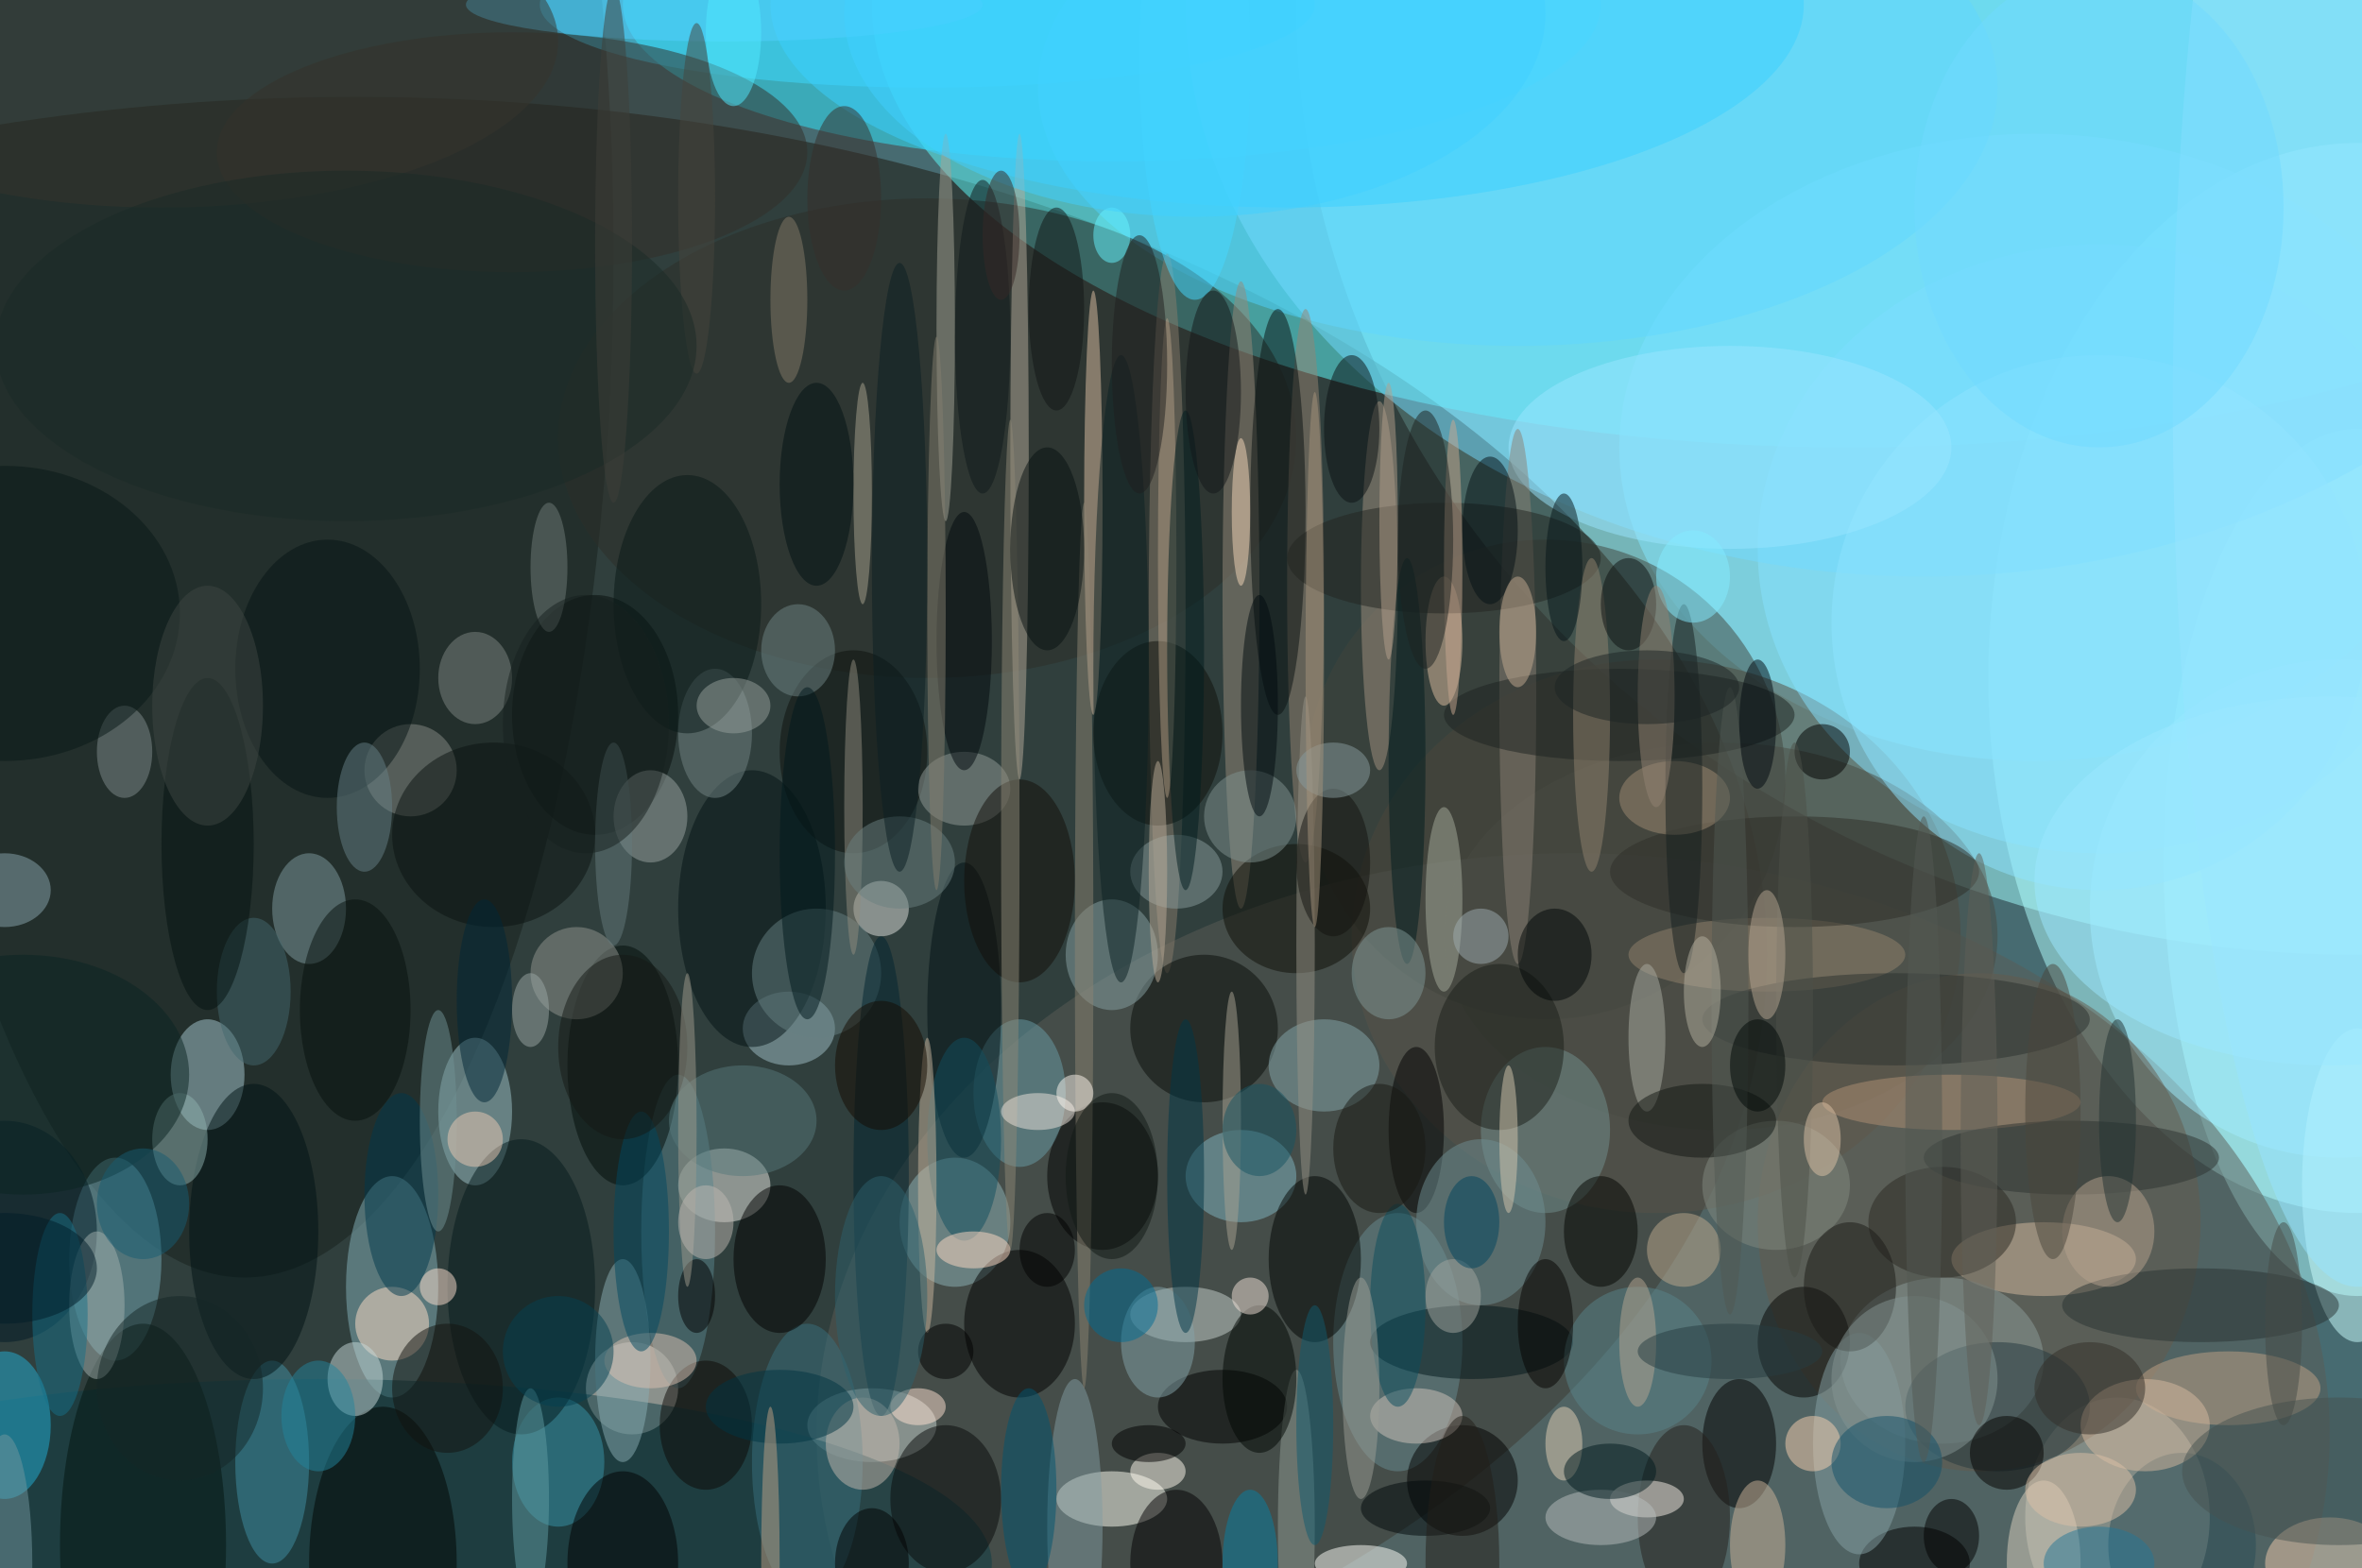 <svg height="680" width="1024" xmlns="http://www.w3.org/2000/svg"><path d="m0 0h1024v680h-1024z" fill="#476b71"/><g fill-opacity=".502" stroke-width="4"><ellipse cx="1022" cy="2" fill="#a4ffff" rx="460" ry="412"/><ellipse cx="154" cy="414" fill="#1b150b" rx="612" ry="372"/><ellipse cx="802" cy="2" fill="#5effff" rx="424" ry="192"/><ellipse cx="1022" cy="294" fill="#b2ffff" rx="160" ry="232"/><ellipse cx="482" cy="2" fill="#30eaff" rx="212" ry="68"/><ellipse cx="106" cy="110" fill="#16211c" rx="160" ry="444"/><ellipse cx="882" cy="194" fill="#84e8ff" rx="180" ry="136"/><ellipse cx="718" cy="406" fill="#57483b" rx="132" ry="120"/><ellipse cx="1022" cy="374" fill="#adfcff" rx="84" ry="188"/><ellipse cx="682" cy="622" fill="#5b5d57" rx="328" ry="252"/><ellipse cx="658" cy="38" fill="#4ed4ff" rx="208" ry="112"/><ellipse cx="670" cy="338" fill="#41443d" rx="104" ry="104"/><ellipse cx="910" cy="238" fill="#86e1ff" rx="148" ry="132"/><ellipse cx="402" cy="190" fill="#2d2e28" rx="160" ry="104"/><ellipse cx="274" cy="602" fill="#e6e3dc" rx="20" ry="20"/><ellipse cx="834" cy="2" fill="#73daff" rx="320" ry="248"/><ellipse cx="918" cy="658" fill="#b1b3a8" rx="40" ry="52"/><ellipse cx="402" cy="2" fill="#3ed9ff" rx="168" ry="36"/><ellipse cx="314" cy="514" fill="#e9eae3" rx="20" ry="16"/><ellipse cx="170" cy="558" fill="#83b1ba" rx="20" ry="48"/><ellipse cx="1014" cy="394" fill="#a2eeff" rx="108" ry="108"/><ellipse cx="50" cy="546" fill="#75a9b6" rx="20" ry="44"/><ellipse cx="206" cy="482" fill="#9ec3c9" rx="16" ry="32"/><ellipse cx="90" cy="466" fill="#a8c9d1" rx="16" ry="24"/><ellipse cx="746" cy="406" fill="#494a42" rx="120" ry="84"/><ellipse cx="558" cy="2" fill="#3ad0ff" rx="224" ry="88"/><ellipse cx="482" cy="650" fill="#fffff4" rx="24" ry="12"/><ellipse cx="378" cy="618" fill="#c7d3d0" rx="28" ry="16"/><ellipse cx="538" cy="258" fill="#968a7a" rx="8" ry="136"/><ellipse cx="222" cy="66" fill="#332f28" rx="128" ry="52"/><ellipse cx="414" cy="530" fill="#8db3b8" rx="24" ry="28"/><ellipse cx="506" cy="266" fill="#887d6d" rx="8" ry="156"/><ellipse cx="138" cy="678" fill="#0d3c44" rx="292" ry="80"/><ellipse cx="1022" cy="514" fill="#cbffff" rx="24" ry="68"/><ellipse cx="342" cy="446" fill="#a0c0c7" rx="20" ry="16"/><ellipse cx="442" cy="574" rx="24" ry="32"/><ellipse cx="474" cy="218" fill="#dec0a3" rx="4" ry="92"/><ellipse cx="478" cy="510" rx="24" ry="32"/><ellipse cx="606" cy="582" fill="#688c91" rx="28" ry="56"/><ellipse cx="858" cy="530" fill="#645a4c" rx="96" ry="108"/><ellipse cx="886" cy="546" fill="#d4ba9f" rx="40" ry="16"/><ellipse cx="842" cy="590" fill="#8c9c99" rx="44" ry="36"/><ellipse cx="566" cy="254" fill="#968372" rx="8" ry="120"/><ellipse cx="514" cy="570" fill="#c7d1cd" rx="24" ry="12"/><ellipse cx="2" cy="618" fill="#22afd6" rx="20" ry="32"/><ellipse cx="754" cy="626" rx="16" ry="28"/><ellipse cx="598" cy="254" fill="#a19280" rx="8" ry="80"/><ellipse cx="634" cy="642" rx="24" ry="24"/><ellipse cx="442" cy="198" fill="#b6ac9b" rx="4" ry="140"/><ellipse cx="538" cy="510" fill="#7fb6c2" rx="24" ry="20"/><ellipse cx="62" cy="670" fill="#02140f" rx="36" ry="96"/><ellipse cx="522" cy="446" fill="#080c08" rx="32" ry="32"/><ellipse cx="326" cy="394" fill="#031314" rx="32" ry="60"/><ellipse cx="118" cy="634" fill="#4190a4" rx="16" ry="44"/><ellipse cx="910" cy="270" fill="#8ee3ff" rx="116" ry="116"/><ellipse cx="966" cy="602" fill="#c0a185" rx="40" ry="16"/><ellipse cx="134" cy="394" fill="#7f9b9f" rx="16" ry="24"/><ellipse cx="382" cy="394" fill="#dfe1dd" rx="12" ry="12"/><ellipse cx="570" cy="546" fill="#010502" rx="20" ry="36"/><ellipse cx="530" cy="610" rx="28" ry="16"/><ellipse cx="178" cy="334" fill="#888b86" rx="20" ry="20"/><ellipse cx="242" cy="634" fill="#3995a9" rx="20" ry="28"/><ellipse cx="482" cy="414" fill="#88a2a3" rx="20" ry="24"/><ellipse cx="626" cy="278" fill="#dbbea0" rx="8" ry="28"/><ellipse cx="166" cy="678" fill="#000500" rx="32" ry="68"/><ellipse cx="554" cy="222" fill="#091010" rx="12" ry="88"/><ellipse cx="442" cy="474" fill="#6b9da8" rx="20" ry="32"/><ellipse cx="294" cy="534" fill="#59848c" rx="16" ry="68"/><ellipse cx="270" cy="462" fill="#010c09" rx="24" ry="52"/><ellipse cx="226" cy="558" fill="#051a1d" rx="32" ry="64"/><ellipse cx="258" cy="310" fill="#070e0d" rx="36" ry="52"/><ellipse cx="282" cy="354" fill="#99a4a2" rx="16" ry="20"/><ellipse cx="250" cy="422" fill="#919690" rx="20" ry="20"/><ellipse cx="350" cy="634" fill="#38717e" rx="24" ry="60"/><ellipse cx="110" cy="534" fill="#001314" rx="28" ry="64"/><ellipse cx="1010" cy="678" fill="#efc9ac" rx="28" ry="20"/><ellipse cx="750" cy="194" fill="#99e5ff" rx="96" ry="44"/><ellipse cx="830" cy="678" rx="24" ry="16"/><ellipse cx="658" cy="302" fill="#898075" rx="8" ry="116"/><ellipse cx="170" cy="574" fill="#ffddc8" rx="16" ry="16"/><ellipse cx="502" cy="318" fill="#0f100b" rx="28" ry="40"/><ellipse cx="590" cy="678" fill="#fffffa" rx="20" ry="8"/><ellipse cx="702" cy="310" fill="#1d2321" rx="76" ry="20"/><ellipse cx="154" cy="598" fill="#c6d8d7" rx="12" ry="16"/><ellipse cx="670" cy="490" fill="#738f8e" rx="28" ry="36"/><ellipse cx="946" cy="670" fill="#294c57" rx="32" ry="40"/><ellipse cx="638" cy="582" fill="#00161a" rx="44" ry="16"/><ellipse cx="270" cy="590" fill="#8aadb4" rx="12" ry="44"/><ellipse cx="782" cy="582" fill="#040502" rx="20" ry="24"/><ellipse cx="1022" cy="174" fill="#97e3ff" rx="80" ry="384"/><ellipse cx="626" cy="242" fill="#222421" rx="68" ry="24"/><ellipse cx="562" cy="394" fill="#0e0e07" rx="32" ry="28"/><ellipse cx="574" cy="462" fill="#86a7ab" rx="24" ry="20"/><ellipse cx="730" cy="658" fill="#24211d" rx="20" ry="40"/><ellipse cx="614" cy="490" rx="12" ry="36"/><ellipse cx="338" cy="546" fill="#000101" rx="20" ry="32"/><ellipse cx="714" cy="650" fill="#f8f0e7" rx="16" ry="8"/><ellipse cx="354" cy="422" fill="#668081" rx="28" ry="28"/><ellipse cx="78" cy="494" fill="#8eafae" rx="12" ry="20"/><ellipse cx="866" cy="610" fill="#24383f" rx="40" ry="28"/><ellipse cx="766" cy="414" fill="#92816c" rx="60" ry="16"/><ellipse cx="822" cy="442" fill="#2a312e" rx="84" ry="20"/><ellipse cx="806" cy="626" fill="#86a2a5" rx="20" ry="48"/><ellipse cx="418" cy="438" fill="#001115" rx="16" ry="64"/><ellipse cx="370" cy="326" fill="#0c100d" rx="32" ry="44"/><ellipse cx="418" cy="342" fill="#919c97" rx="20" ry="16"/><ellipse cx="442" cy="382" fill="#130f09" rx="24" ry="44"/><ellipse cx="174" cy="518" fill="#00394d" rx="16" ry="44"/><ellipse cx="410" cy="650" fill="#080a0a" rx="24" ry="32"/><ellipse cx="2" cy="386" fill="#89a6ae" rx="20" ry="16"/><ellipse cx="778" cy="378" fill="#2e2e28" rx="80" ry="24"/><ellipse cx="650" cy="454" fill="#1b1f18" rx="28" ry="36"/><ellipse cx="2" cy="534" fill="#001b27" rx="40" ry="48"/><ellipse cx="930" cy="618" fill="#d6b9a0" rx="28" ry="20"/><ellipse cx="438" cy="362" fill="#8e8777" rx="4" ry="180"/><ellipse cx="502" cy="582" fill="#84a3aa" rx="16" ry="24"/><ellipse cx="626" cy="390" fill="#a6ab9c" rx="8" ry="40"/><ellipse cx="842" cy="530" fill="#2a2923" rx="32" ry="24"/><ellipse cx="206" cy="294" fill="#7e8582" rx="16" ry="20"/><ellipse cx="642" cy="530" fill="#6e8e91" rx="28" ry="36"/><ellipse cx="214" cy="362" fill="#0b1310" rx="44" ry="40"/><ellipse cx="42" cy="566" fill="#a1afad" rx="12" ry="32"/><ellipse cx="1010" cy="382" fill="#9ce8ff" rx="128" ry="80"/><ellipse cx="418" cy="278" fill="#00090c" rx="12" ry="56"/><ellipse cx="846" cy="478" fill="#af9074" rx="56" ry="12"/><ellipse cx="466" cy="662" fill="#829ca1" rx="12" ry="64"/><ellipse cx="954" cy="566" fill="#293332" rx="60" ry="16"/><ellipse cx="410" cy="142" fill="#a4a496" rx="4" ry="84"/><ellipse cx="510" cy="378" fill="#889c9b" rx="20" ry="16"/><ellipse cx="898" cy="502" fill="#2c3231" rx="64" ry="16"/><ellipse cx="142" cy="290" fill="#061514" rx="40" ry="56"/><ellipse cx="382" cy="510" fill="#002530" rx="12" ry="104"/><ellipse cx="366" cy="86" fill="#372f2a" rx="16" ry="40"/><ellipse cx="518" cy="26" fill="#47d7ff" rx="24" ry="104"/><ellipse cx="690" cy="310" fill="#8f816f" rx="8" ry="68"/><ellipse cx="314" cy="2" fill="#52d0fe" rx="112" ry="16"/><ellipse cx="270" cy="678" rx="24" ry="40"/><ellipse cx="310" cy="318" fill="#728383" rx="16" ry="28"/><ellipse cx="298" cy="262" fill="#091817" rx="32" ry="56"/><ellipse cx="770" cy="514" fill="#828980" rx="32" ry="28"/><ellipse cx="694" cy="534" fill="#030400" rx="16" ry="24"/><ellipse cx="762" cy="670" fill="#cbb39a" rx="12" ry="28"/><ellipse cx="694" cy="658" fill="#b8bebd" rx="24" ry="12"/><ellipse cx="714" cy="450" fill="#aaaba1" rx="8" ry="32"/><ellipse cx="542" cy="354" fill="#7f9290" rx="20" ry="20"/><ellipse cx="194" cy="602" fill="#13120e" rx="24" ry="28"/><ellipse cx="70" cy="18" fill="#36352c" rx="172" ry="72"/><ellipse cx="886" cy="678" fill="#dcd2bf" rx="16" ry="36"/><ellipse cx="614" cy="614" fill="#d0c4bb" rx="20" ry="12"/><ellipse cx="470" cy="410" fill="#8b8373" rx="4" ry="192"/><ellipse cx="790" cy="326" rx="12" ry="12"/><ellipse cx="154" cy="438" fill="#07110d" rx="24" ry="48"/><ellipse cx="346" cy="282" fill="#6e8383" rx="16" ry="20"/><ellipse cx="802" cy="558" fill="#1b1a16" rx="20" ry="28"/><ellipse cx="726" cy="346" fill="#9e8972" rx="24" ry="16"/><ellipse cx="230" cy="650" fill="#619ca2" rx="8" ry="48"/><ellipse cx="374" cy="626" fill="#c4b7ad" rx="16" ry="20"/><ellipse cx="306" cy="618" fill="#0c0805" rx="20" ry="28"/><ellipse cx="730" cy="342" fill="#141f1e" rx="8" ry="80"/><ellipse cx="190" cy="486" fill="#709194" rx="8" ry="48"/><ellipse cx="510" cy="678" fill="#030102" rx="20" ry="32"/><ellipse cx="514" cy="510" fill="#003746" rx="8" ry="68"/><ellipse cx="586" cy="186" fill="#0b1113" rx="12" ry="32"/><ellipse cx="454" cy="238" fill="#061111" rx="16" ry="44"/><ellipse cx="738" cy="486" fill="#131713" rx="32" ry="16"/><ellipse cx="546" cy="306" fill="#000b0f" rx="8" ry="48"/><ellipse cx="562" cy="662" fill="#8f9b94" rx="8" ry="68"/><ellipse cx="110" cy="430" fill="#45686f" rx="16" ry="32"/><ellipse cx="418" cy="494" fill="#104f5e" rx="16" ry="44"/><ellipse cx="374" cy="214" fill="#a8a18e" rx="4" ry="48"/><ellipse cx="402" cy="514" fill="#cab59d" rx="4" ry="64"/><ellipse cx="54" cy="326" fill="#808c8b" rx="12" ry="20"/><ellipse cx="546" cy="598" fill="#010603" rx="16" ry="32"/><ellipse cx="2" cy="266" fill="#091816" rx="76" ry="64"/><ellipse cx="730" cy="542" fill="#beaa8e" rx="16" ry="16"/><ellipse cx="26" cy="570" fill="#177187" rx="12" ry="44"/><ellipse cx="830" cy="598" fill="#839491" rx="36" ry="36"/><ellipse cx="90" cy="366" fill="#051311" rx="20" ry="72"/><ellipse cx="734" cy="250" fill="#83ecff" rx="16" ry="20"/><ellipse cx="786" cy="626" fill="#f7d0b0" rx="12" ry="12"/><ellipse cx="486" cy="290" fill="#0b2022" rx="12" ry="136"/><ellipse cx="282" cy="590" fill="#dcc2b1" rx="20" ry="12"/><ellipse cx="506" cy="242" fill="#af9b83" rx="4" ry="104"/><ellipse cx="410" cy="586" rx="12" ry="12"/><ellipse cx="278" cy="534" fill="#004860" rx="12" ry="52"/><ellipse cx="762" cy="314" fill="#00080f" rx="8" ry="28"/><ellipse cx="158" cy="350" fill="#668086" rx="12" ry="28"/><ellipse cx="270" cy="454" fill="#141915" rx="28" ry="40"/><ellipse cx="710" cy="590" fill="#58838a" rx="32" ry="32"/><ellipse cx="10" cy="466" fill="#0a2423" rx="72" ry="52"/><ellipse cx="670" cy="574" fill="#040200" rx="12" ry="28"/><ellipse cx="370" cy="350" fill="#8f8b7e" rx="4" ry="64"/><ellipse cx="210" cy="434" fill="#002636" rx="12" ry="44"/><ellipse cx="678" cy="626" fill="#e1cfb6" rx="8" ry="16"/><ellipse cx="486" cy="566" fill="#006c94" rx="16" ry="16"/><ellipse cx="818" cy="634" fill="#135068" rx="24" ry="20"/><ellipse cx="322" cy="486" fill="#56787a" rx="32" ry="24"/><ellipse cx="674" cy="414" fill="#000707" rx="16" ry="20"/><ellipse cx="750" cy="434" fill="#505853" rx="8" ry="136"/><ellipse cx="446" cy="646" fill="#005570" rx="12" ry="44"/><ellipse cx="610" cy="330" fill="#011c1e" rx="8" ry="88"/><ellipse cx="846" cy="666" rx="12" ry="16"/><ellipse cx="2" cy="678" fill="#72959d" rx="12" ry="56"/><ellipse cx="502" cy="638" fill="#fffaed" rx="12" ry="8"/><ellipse cx="602" cy="422" fill="#809896" rx="16" ry="20"/><ellipse cx="390" cy="374" fill="#6a7f80" rx="24" ry="20"/><ellipse cx="566" cy="410" fill="#969285" rx="4" ry="108"/><ellipse cx="378" cy="678" rx="16" ry="24"/><ellipse cx="242" cy="586" fill="#054150" rx="24" ry="24"/><ellipse cx="318" cy="14" fill="#50eaff" rx="12" ry="32"/><ellipse cx="870" cy="630" fill="#040200" rx="16" ry="16"/><ellipse cx="138" cy="614" fill="#23849c" rx="16" ry="24"/><ellipse cx="514" cy="282" fill="#001c1f" rx="8" ry="104"/><ellipse cx="706" cy="262" fill="#0d1011" rx="12" ry="20"/><ellipse cx="698" cy="638" fill="#001a1f" rx="20" ry="12"/><ellipse cx="450" cy="482" fill="#eee3db" rx="16" ry="8"/><ellipse cx="238" cy="246" fill="#717d79" rx="8" ry="28"/><ellipse cx="342" cy="130" fill="#847b69" rx="8" ry="36"/><ellipse cx="910" cy="90" fill="#70daff" rx="80" ry="104"/><ellipse cx="190" cy="558" fill="#fddfd0" rx="8" ry="8"/><ellipse cx="618" cy="654" fill="#00080a" rx="28" ry="12"/><ellipse cx="578" cy="374" fill="#12130e" rx="16" ry="32"/><ellipse cx="630" cy="246" fill="#c7a88f" rx="4" ry="64"/><ellipse cx="354" cy="210" fill="#001013" rx="16" ry="44"/><ellipse cx="302" cy="562" rx="8" ry="16"/><ellipse cx="778" cy="438" fill="#4d5049" rx="8" ry="116"/><ellipse cx="422" cy="542" fill="#fed9c4" rx="16" ry="8"/><ellipse cx="914" cy="534" fill="#b5a28d" rx="20" ry="24"/><ellipse cx="406" cy="266" fill="#837e6f" rx="4" ry="120"/><ellipse cx="78" cy="602" fill="#142726" rx="36" ry="40"/><ellipse cx="918" cy="486" fill="#233333" rx="8" ry="44"/><ellipse cx="466" cy="474" fill="#fff7ef" rx="8" ry="8"/><ellipse cx="606" cy="566" fill="#0b4d5c" rx="12" ry="44"/><ellipse cx="426" cy="146" fill="#0e191a" rx="12" ry="68"/><ellipse cx="646" cy="230" fill="#041115" rx="12" ry="32"/><ellipse cx="298" cy="490" fill="#9e998b" rx="4" ry="68"/><ellipse cx="338" cy="610" fill="#003443" rx="32" ry="16"/><ellipse cx="578" cy="334" fill="#879c9d" rx="16" ry="12"/><ellipse cx="398" cy="610" fill="#ffe2d1" rx="12" ry="8"/><ellipse cx="534" cy="486" fill="#a8a291" rx="4" ry="56"/><ellipse cx="834" cy="494" fill="#535953" rx="8" ry="140"/><ellipse cx="390" cy="246" fill="#0a1f22" rx="12" ry="132"/><ellipse cx="62" cy="522" fill="#165d72" rx="20" ry="24"/><ellipse cx="206" cy="494" fill="#eccab3" rx="12" ry="12"/><ellipse cx="654" cy="494" fill="#d4c5ae" rx="4" ry="32"/><ellipse cx="482" cy="102" fill="#66f3ff" rx="8" ry="12"/><ellipse cx="458" cy="134" fill="#101415" rx="12" ry="44"/><ellipse cx="266" cy="366" fill="#657b7c" rx="8" ry="44"/><ellipse cx="350" cy="370" fill="#00181c" rx="12" ry="72"/><ellipse cx="902" cy="646" fill="#dbc0a6" rx="24" ry="16"/><ellipse cx="382" cy="562" fill="#2c616c" rx="20" ry="52"/><ellipse cx="90" cy="306" fill="#3f4742" rx="24" ry="52"/><ellipse cx="382" cy="462" fill="#140a01" rx="20" ry="28"/><ellipse cx="570" cy="618" fill="#105a6e" rx="8" ry="52"/><ellipse cx="518" cy="6" fill="#41d0ff" rx="152" ry="88"/><ellipse cx="678" cy="246" fill="#041519" rx="8" ry="32"/><ellipse cx="738" cy="430" fill="#b4afa0" rx="8" ry="24"/><ellipse cx="598" cy="498" fill="#181812" rx="20" ry="28"/><ellipse cx="538" cy="222" fill="#f6d7b9" rx="4" ry="32"/><ellipse cx="630" cy="562" fill="#a2a5a0" rx="12" ry="16"/><ellipse cx="306" cy="530" fill="#beb8b1" rx="12" ry="16"/><ellipse cx="618" cy="234" fill="#1c2220" rx="12" ry="56"/><ellipse cx="590" cy="602" fill="#9c9e95" rx="8" ry="48"/><ellipse cx="658" cy="274" fill="#c1a98f" rx="8" ry="24"/><ellipse cx="2" cy="550" fill="#001c28" rx="40" ry="24"/><ellipse cx="526" cy="170" fill="#131718" rx="12" ry="44"/><ellipse cx="494" cy="158" fill="#1e1f1e" rx="12" ry="56"/><ellipse cx="718" cy="302" fill="#918272" rx="8" ry="48"/><ellipse cx="634" cy="678" fill="#221f18" rx="16" ry="64"/><ellipse cx="570" cy="286" fill="#a5937d" rx="4" ry="116"/><ellipse cx="334" cy="678" fill="#c09f84" rx="4" ry="68"/><ellipse cx="714" cy="298" fill="#1c2525" rx="40" ry="16"/><ellipse cx="910" cy="678" fill="#247695" rx="24" ry="16"/><ellipse cx="434" cy="102" fill="#362927" rx="8" ry="28"/><ellipse cx="498" cy="626" rx="16" ry="8"/><ellipse cx="602" cy="226" fill="#b3a08c" rx="4" ry="60"/><ellipse cx="454" cy="542" rx="12" ry="16"/><ellipse cx="890" cy="482" fill="#4b473d" rx="12" ry="64"/><ellipse cx="906" cy="602" fill="#322f28" rx="24" ry="20"/><ellipse cx="302" cy="86" fill="#46453d" rx="8" ry="76"/><ellipse cx="542" cy="678" fill="#067fa4" rx="12" ry="32"/><ellipse cx="542" cy="562" fill="#f1e2d7" rx="8" ry="8"/><ellipse cx="642" cy="406" fill="#9dacb0" rx="12" ry="12"/><ellipse cx="766" cy="414" fill="#b5a592" rx="8" ry="28"/><ellipse cx="1014" cy="638" fill="#465251" rx="68" ry="32"/><ellipse cx="150" cy="150" fill="#1b2a26" rx="152" ry="76"/><ellipse cx="266" cy="106" fill="#3e3f39" rx="8" ry="112"/><ellipse cx="638" cy="530" fill="#00445e" rx="12" ry="20"/><ellipse cx="790" cy="494" fill="#dcc1a6" rx="8" ry="16"/><ellipse cx="318" cy="306" fill="#95a09b" rx="16" ry="12"/><ellipse cx="990" cy="574" fill="#454b46" rx="8" ry="44"/><ellipse cx="710" cy="582" fill="#b5a692" rx="8" ry="28"/><ellipse cx="230" cy="438" fill="#9aa5a3" rx="8" ry="16"/><ellipse cx="502" cy="378" fill="#bcac98" rx="4" ry="48"/><ellipse cx="762" cy="462" fill="#010806" rx="12" ry="20"/><ellipse cx="750" cy="586" fill="#273c40" rx="40" ry="12"/><ellipse cx="858" cy="494" fill="#5e5f56" rx="8" ry="124"/><ellipse cx="546" cy="490" fill="#175563" rx="16" ry="20"/><ellipse cx="254" cy="314" fill="#16201e" rx="36" ry="56"/><ellipse cx="482" cy="510" fill="#101814" rx="20" ry="36"/></g></svg>
